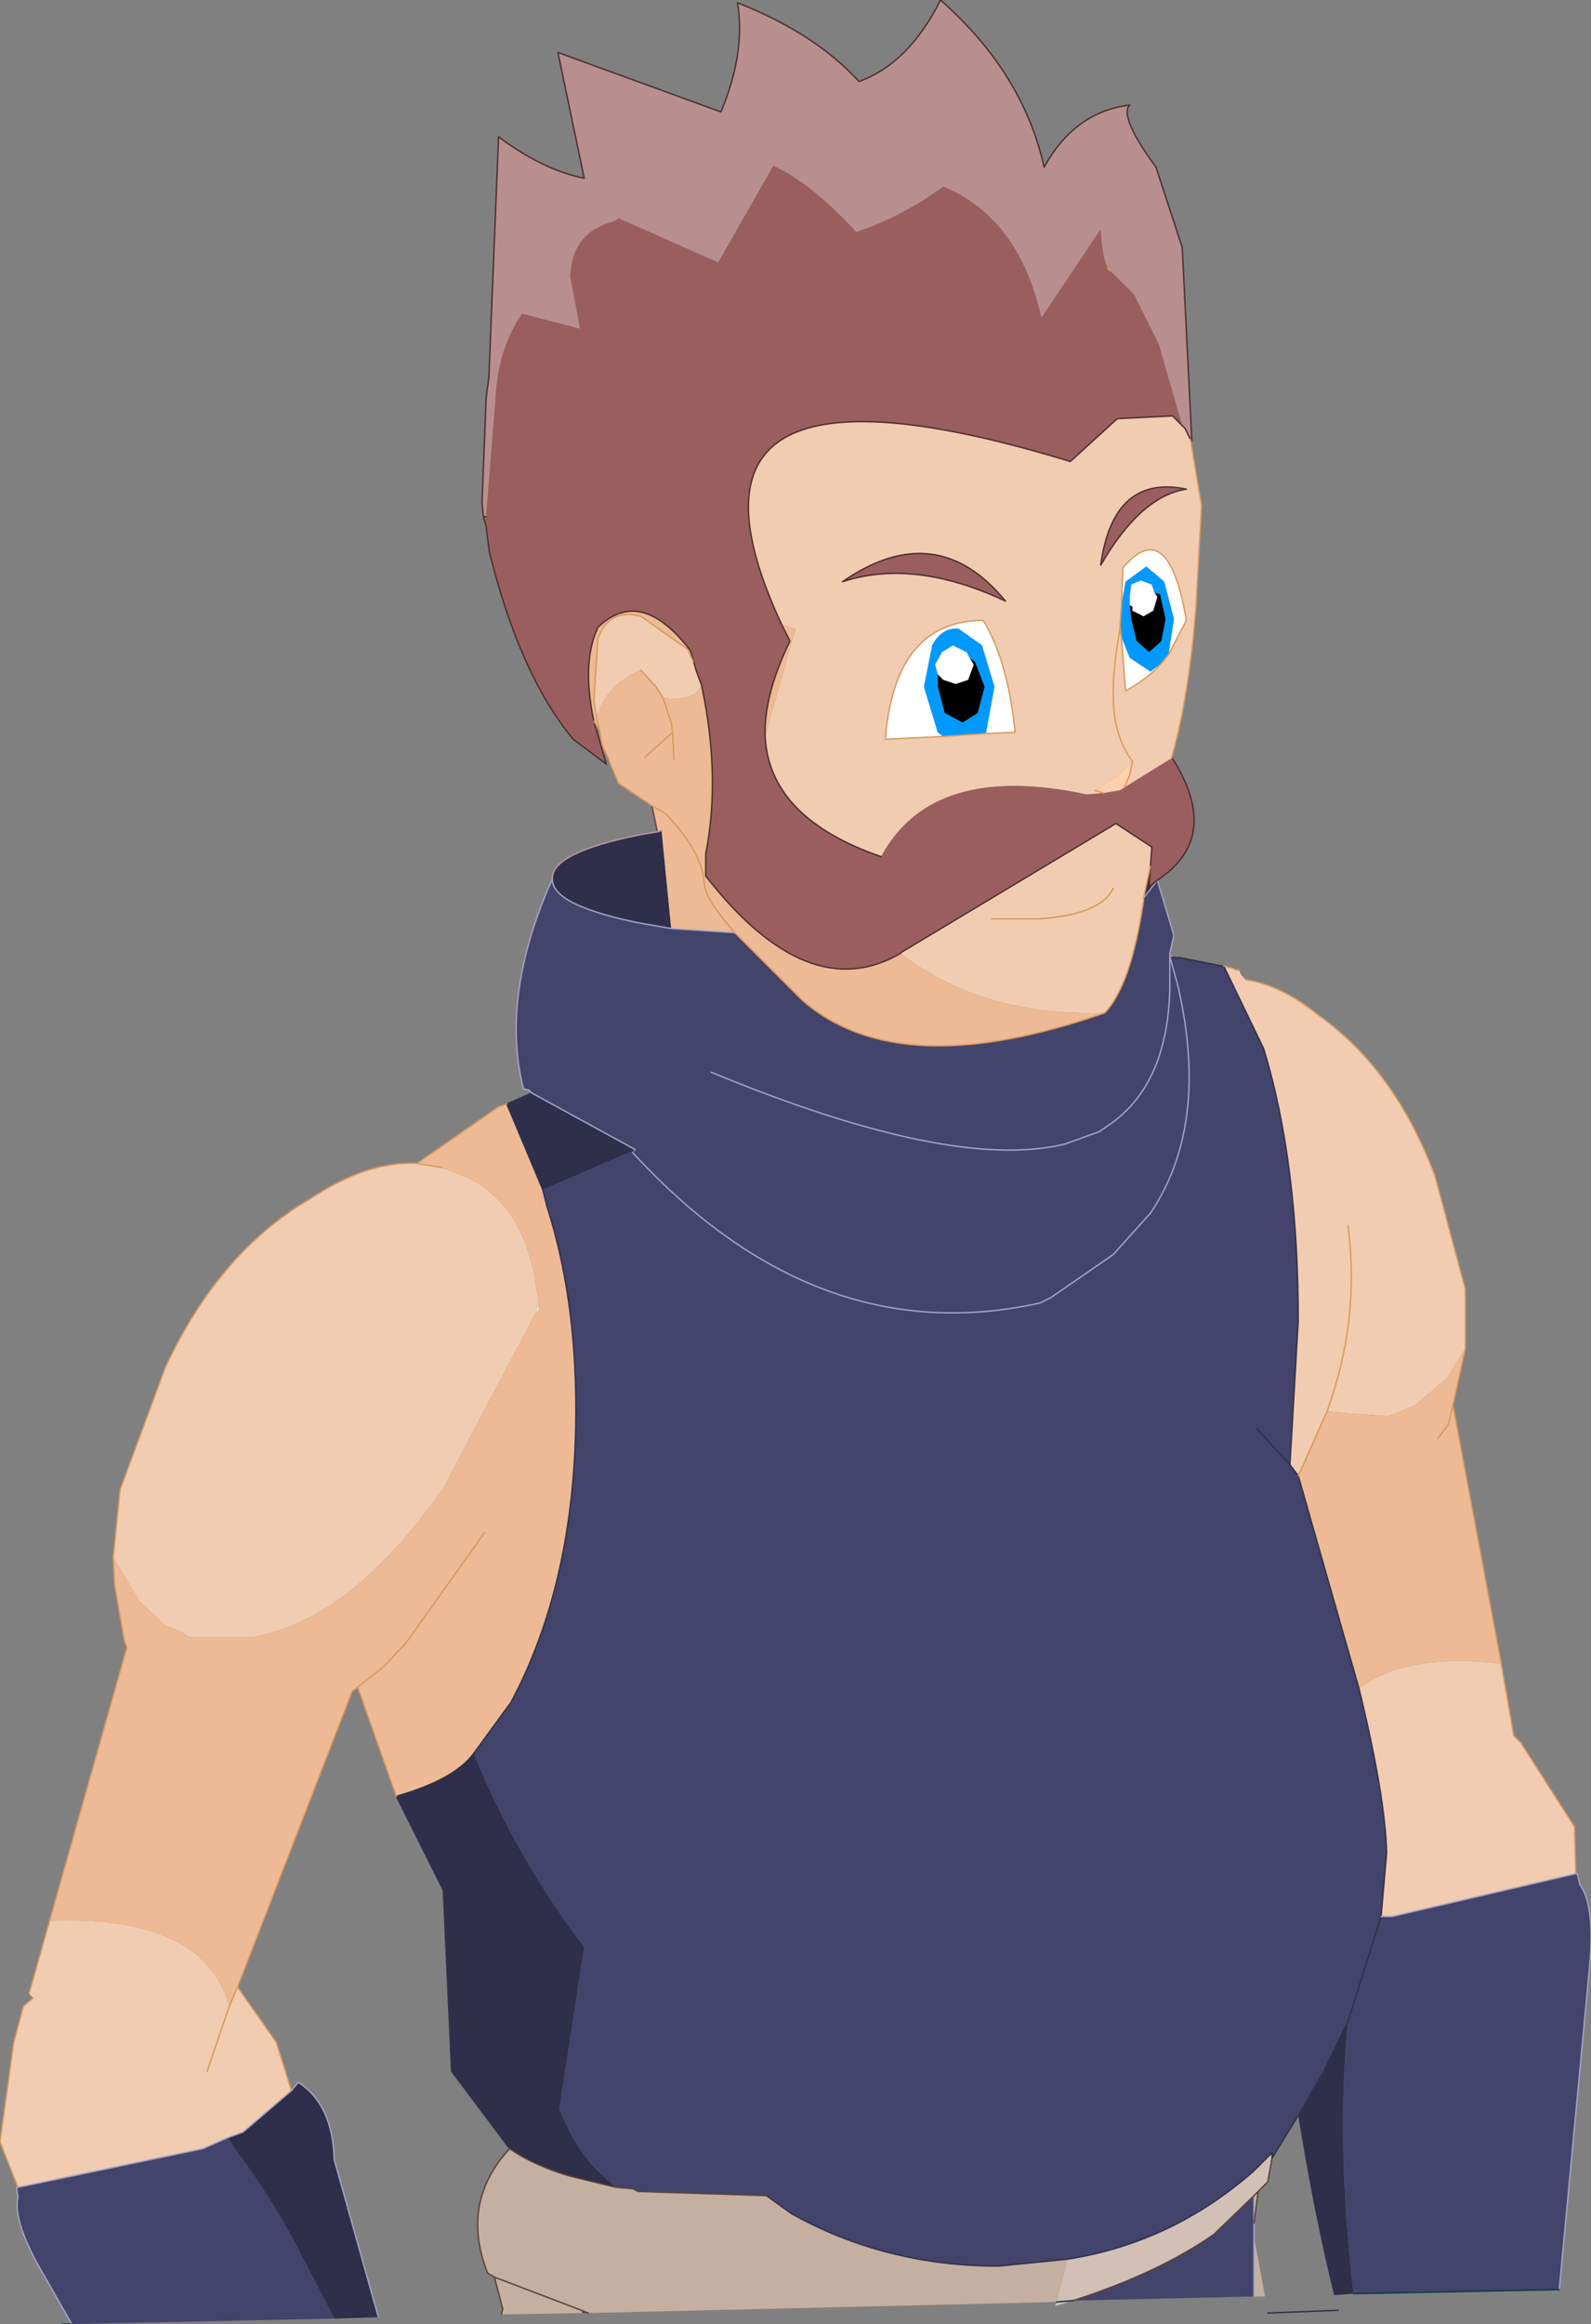 <?xml version="1.0" encoding="UTF-8" standalone="no"?>
<svg xmlns:xlink="http://www.w3.org/1999/xlink" height="84.1px" width="57.6px" xmlns="http://www.w3.org/2000/svg">
  <rect width="100%" height="100%" fill="#808080" stroke="none"/>
  <g transform="matrix(1, 0, 0, 1, 33.85, 50.6)">
    <path d="M8.05 -18.75 L8.65 -16.75 8.5 -16.1 8.5 -16.0 8.8 -14.9 Q9.95 -9.9 7.8 -6.7 L6.45 -5.2 4.2 -3.65 3.8 -3.45 Q-4.3 -1.65 -10.95 -8.9 -4.3 -1.65 3.8 -3.45 L4.2 -3.65 6.45 -5.2 7.8 -6.7 Q9.95 -9.9 8.8 -14.9 L8.5 -16.0 8.5 -14.75 Q8.4 -11.45 6.45 -10.0 L5.95 -9.65 4.7 -9.2 Q0.6 -8.2 -8.1 -11.8 0.6 -8.2 4.7 -9.2 L5.95 -9.65 6.45 -10.0 Q8.4 -11.45 8.5 -14.75 L8.5 -16.0 8.6 -15.95 8.6 -16.0 8.65 -15.95 8.85 -15.95 10.35 -15.65 10.45 -15.65 11.9 -12.65 Q13.15 -8.55 13.15 -2.8 L12.85 2.4 11.65 1.1 12.85 2.4 13.15 2.8 15.35 10.5 Q16.3 14.4 16.35 16.45 L16.15 18.75 16.55 18.75 23.2 17.2 23.25 17.2 23.35 17.6 Q23.9 18.35 23.7 20.55 L22.6 32.25 15.15 32.4 Q14.55 27.25 14.9 23.1 L14.95 22.55 14.05 24.4 13.15 25.95 12.2 27.5 12.2 27.3 11.8 27.7 11.55 27.95 Q8.6 30.55 4.8 31.15 L2.3 31.4 Q-1.8 31.4 -5.2 29.5 L-6.1 28.85 -10.75 28.7 -10.95 28.6 -11.55 28.55 -11.95 28.2 Q-12.95 27.35 -13.6 25.7 L-12.7 19.85 Q-15.15 16.65 -16.7 12.85 L-15.35 11.0 Q-13.0 6.6 -13.0 0.4 -13.0 -3.7 -14.05 -6.95 L-14.2 -7.55 -10.95 -8.95 -10.95 -8.9 -10.85 -9.0 -14.6 -11.05 -14.7 -11.15 -14.9 -11.2 Q-15.75 -14.55 -13.85 -18.8 -13.9 -17.85 -10.7 -17.2 L-9.55 -17.0 -7.25 -16.85 -4.8 -14.4 Q-1.3 -11.35 6.15 -13.95 7.1 -14.95 7.55 -18.0 L7.55 -18.1 8.05 -18.75 M11.55 29.85 L11.55 30.35 11.55 32.5 5.0 32.65 Q8.1 31.65 10.1 30.25 L11.55 28.85 11.55 29.85 M-12.55 33.1 L-12.8 33.1 -12.8 33.0 -12.55 33.1 M-21.75 33.3 L-31.25 33.5 -32.25 31.75 Q-33.4 29.8 -33.2 28.9 L-33.25 28.55 -33.2 28.55 -26.5 27.15 -25.6 26.75 -25.35 27.15 Q-24.25 28.6 -23.25 30.4 L-21.75 33.3 M14.95 22.55 L16.15 18.75 14.95 22.55" fill="#43446b" fill-rule="evenodd" stroke="none"/>
    <path d="M15.15 32.4 L14.45 32.45 Q13.75 29.65 13.15 25.95 L14.05 24.4 14.95 22.55 14.9 23.1 Q14.55 27.25 15.15 32.4 M-15.4 27.15 L-17.5 24.35 -17.8 17.8 -19.5 14.4 Q-17.4 13.8 -16.7 12.85 -15.15 16.65 -12.7 19.85 L-13.6 25.7 Q-12.95 27.35 -11.95 28.2 L-11.55 28.55 -13.2 28.15 Q-14.55 27.75 -15.4 27.15 M-23.3 25.05 L-23.05 24.75 Q-21.8 25.55 -21.75 27.55 L-20.15 33.25 -21.75 33.3 -23.25 30.4 Q-24.25 28.6 -25.35 27.15 L-25.6 26.75 -25.05 26.55 -23.3 25.05 M7.8 -19.25 L7.75 -18.5 8.05 -18.75 7.55 -18.1 7.8 -19.25 M-9.55 -17.0 L-10.7 -17.2 Q-13.9 -17.85 -13.85 -18.8 -13.9 -19.75 -10.65 -20.4 L-10.05 -20.5 -9.9 -20.55 -9.55 -17.0 M-14.6 -11.05 L-10.85 -9.0 -10.95 -8.95 -14.2 -7.55 -15.5 -10.65 -14.6 -11.05" fill="#2f2e4b" fill-rule="evenodd" stroke="none"/>
    <path d="M8.95 -35.2 L9.05 -35.1 9.25 -34.7 9.65 -32.3 9.45 -28.65 Q9.2 -25.45 8.6 -23.3 L8.55 -23.15 6.85 -22.1 7.05 -22.55 7.15 -23.05 6.65 -22.55 5.8 -22.0 6.1 -21.9 5.5 -21.85 Q-0.1 -23.05 -1.95 -19.6 -6.0 -21.0 -6.15 -23.95 L-5.05 -27.85 -5.55 -28.0 Q-10.5 -38.6 4.9 -33.9 L6.6 -35.45 8.6 -35.55 8.95 -35.2 M10.45 -15.65 L10.8 -15.55 10.9 -15.5 11.0 -15.5 11.1 -15.3 11.25 -15.15 Q12.55 -14.95 13.9 -13.85 16.65 -11.9 18.1 -8.05 L19.2 -3.95 19.2 -1.8 18.55 -0.75 17.4 0.25 16.4 0.65 14.4 0.5 14.2 0.45 13.25 2.6 13.15 2.8 12.85 2.4 13.15 -2.8 Q13.15 -8.55 11.9 -12.65 L10.45 -15.65 M20.5 9.6 L20.95 12.2 21.2 12.45 23.15 15.5 23.2 17.2 16.55 18.75 16.15 18.75 16.35 16.45 Q16.3 14.4 15.35 10.5 17.05 9.2 20.5 9.6 M-25.25 21.3 L-23.85 23.3 -23.3 25.05 -25.05 26.55 -25.6 26.75 -26.5 27.15 -33.2 28.55 -33.85 26.9 -33.35 23.3 -33.0 22.0 -32.65 21.7 -32.8 21.55 -32.05 18.9 Q-28.35 18.75 -26.65 20.2 -25.85 20.9 -25.55 22.0 L-25.25 21.3 M6.7 -27.95 L6.7 -27.85 Q6.35 -26.0 6.5 -24.7 6.65 -23.7 7.15 -23.05 6.65 -23.7 6.5 -24.7 6.35 -26.0 6.7 -27.85 L6.7 -27.95 6.75 -27.55 6.9 -25.6 Q7.65 -26.0 8.2 -26.6 L8.45 -26.9 9.1 -28.15 Q8.45 -32.0 6.8 -30.05 L6.75 -28.7 6.7 -27.95 M0.3 -23.95 L1.75 -24.05 2.9 -24.1 Q2.65 -26.65 1.75 -28.15 -1.45 -28.15 -1.8 -23.85 L0.3 -23.95 M9.1 -32.9 Q6.45 -33.45 6.0 -30.15 7.45 -32.65 9.1 -32.9 M-1.25 -16.1 L-1.2 -16.15 6.55 -20.8 7.85 -19.95 7.8 -19.25 7.55 -18.1 7.55 -18.0 Q7.1 -14.95 6.15 -13.95 1.75 -13.8 -1.25 -16.1 M2.05 -17.35 L3.75 -17.35 Q6.0 -17.5 6.45 -18.45 6.0 -17.5 3.75 -17.35 L2.05 -17.35 M14.95 -6.25 Q15.4 -2.85 14.2 0.45 15.4 -2.85 14.95 -6.25 M-8.65 -26.35 L-8.45 -25.8 Q-8.7 -25.2 -9.85 -25.35 L-10.1 -25.75 -10.65 -26.35 Q-11.95 -25.8 -12.25 -24.6 L-12.35 -25.25 -12.2 -27.5 Q-11.8 -28.6 -10.65 -28.3 L-8.95 -27.1 -8.75 -26.65 -8.65 -26.35 M-29.75 5.75 L-29.5 3.3 -27.85 -1.15 Q-25.9 -5.3 -22.65 -7.2 -20.55 -8.6 -18.75 -8.5 L-17.85 -8.35 -16.95 -8.0 Q-14.65 -6.9 -14.35 -3.35 L-14.45 -3.1 -17.8 3.25 Q-19.8 6.1 -21.9 7.5 L-22.5 7.85 Q-23.6 8.45 -24.75 8.65 L-27.0 8.65 -27.3 8.45 -27.9 8.2 -27.95 8.15 -28.8 7.35 -29.75 5.75 M-26.35 24.35 L-25.55 22.0 -26.35 24.35 M2.55 -28.85 Q0.05 -31.9 -3.35 -29.55 -0.75 -30.4 2.55 -28.85" fill="#f2ccb0" fill-rule="evenodd" stroke="none"/>
    <path d="M19.2 -1.8 L18.75 0.25 20.5 9.6 Q17.05 9.2 15.35 10.5 L13.15 2.8 13.25 2.6 14.2 0.45 14.4 0.5 16.4 0.65 17.4 0.25 18.55 -0.75 19.2 -1.8 M-19.5 14.4 L-20.9 10.45 -21.1 10.6 -25.25 21.3 -25.55 22.0 Q-25.85 20.9 -26.65 20.2 -28.35 18.75 -32.05 18.9 L-29.25 9.0 -29.3 8.9 -29.35 8.75 -29.7 6.75 -29.75 5.75 -28.8 7.35 -27.95 8.15 -27.9 8.2 -27.3 8.45 -27.0 8.65 -24.75 8.65 Q-23.6 8.45 -22.5 7.85 L-21.9 7.5 Q-19.8 6.1 -17.8 3.25 L-14.45 -3.1 -14.35 -3.2 -14.35 -3.35 Q-14.65 -6.9 -16.95 -8.0 L-17.85 -8.35 -18.75 -8.5 -15.8 -10.55 -15.5 -10.65 -14.2 -7.55 -14.05 -6.95 Q-13.0 -3.7 -13.0 0.4 -13.0 6.6 -15.35 11.0 L-16.7 12.85 Q-17.4 13.8 -19.5 14.4 M-5.55 -28.0 L-5.05 -27.85 -6.15 -23.95 Q-6.2 -25.45 -5.25 -27.4 L-5.55 -28.0 M6.15 -13.95 Q-1.3 -11.35 -4.8 -14.4 L-7.25 -16.85 -9.55 -17.0 -9.9 -20.55 -10.05 -20.5 -10.25 -21.45 -11.45 -22.25 -11.75 -22.95 -11.8 -23.1 -12.05 -23.65 -12.15 -24.2 -12.25 -24.6 -12.15 -24.2 -12.35 -24.5 Q-12.8 -26.65 -12.2 -27.9 -10.65 -29.4 -8.85 -27.05 L-8.65 -26.35 -8.75 -26.65 -8.95 -27.1 -10.65 -28.3 Q-11.8 -28.6 -12.2 -27.5 L-12.35 -25.25 -12.25 -24.6 Q-11.95 -25.8 -10.65 -26.35 L-10.1 -25.75 -9.85 -25.35 Q-8.7 -25.2 -8.45 -25.8 -7.75 -22.5 -8.3 -19.7 L-8.3 -18.9 Q-4.6 -14.15 -1.25 -16.1 1.75 -13.8 6.15 -13.95 M18.2 1.45 L18.55 1.0 18.6 0.9 18.75 0.25 18.6 0.9 18.55 1.0 18.2 1.45 M-9.45 -23.1 L-9.5 -24.1 -9.55 -24.45 -9.85 -25.35 -9.55 -24.45 -9.5 -24.1 -9.45 -23.1 M-7.25 -16.85 Q-8.3 -18.05 -8.35 -18.6 -8.4 -19.75 -9.75 -21.15 L-10.25 -21.45 -9.75 -21.15 Q-8.4 -19.75 -8.35 -18.6 -8.3 -18.05 -7.25 -16.85 M-10.5 -23.2 L-9.5 -24.1 -10.5 -23.2 M-16.3 4.85 L-19.15 8.85 -19.95 9.7 -20.9 10.45 -19.95 9.7 -19.15 8.85 -16.3 4.85" fill="#eeba95" fill-rule="evenodd" stroke="none"/>
    <path d="M-14.45 -3.1 L-14.35 -3.35 -14.35 -3.2 -14.45 -3.1" fill="#f2f2f2" fill-rule="evenodd" stroke="none"/>
    <path d="M1.25 -26.8 L1.45 -26.65 1.8 -25.75 1.55 -24.8 1.0 -24.45 0.35 -24.8 0.1 -25.75 0.1 -26.2 0.3 -26.0 0.75 -25.85 1.2 -26.0 1.4 -26.55 1.25 -26.8 M7.95 -29.15 L8.15 -29.1 8.35 -28.2 8.2 -27.4 7.75 -27.0 7.3 -27.4 7.1 -28.2 7.05 -28.7 7.15 -28.65 7.15 -28.5 7.55 -28.3 7.9 -28.5 8.05 -29.0 7.95 -29.15" fill="#000000" fill-rule="evenodd" stroke="none"/>
    <path d="M6.1 -21.9 L5.8 -22.0 6.65 -22.55 7.15 -23.05 7.05 -22.55 6.85 -22.1 6.7 -22.0 6.1 -21.9" fill="#ffd0ae" fill-rule="evenodd" stroke="none"/>
    <path d="M11.7 28.7 L11.55 29.85 11.55 28.85 11.7 28.7 M11.55 30.35 L11.95 32.5 11.55 32.5 11.55 30.35 M4.4 32.7 L-12.55 33.1 -12.8 33.0 -12.8 33.1 -15.7 33.15 -15.65 32.95 -15.95 31.8 -16.2 31.65 Q-17.2 29.1 -15.4 27.15 -14.55 27.75 -13.2 28.15 L-11.55 28.55 -10.95 28.6 -10.75 28.7 -6.1 28.85 -5.2 29.5 Q-1.8 31.4 2.3 31.4 L4.8 31.15 4.4 32.7 M-15.95 31.8 L-12.8 33.0 -15.95 31.8" fill="#c5afa0" fill-rule="evenodd" stroke="none"/>
    <path d="M12.2 27.5 L12.05 28.35 11.7 28.7 11.55 28.85 10.1 30.25 Q8.1 31.65 5.0 32.65 L4.35 32.85 4.4 32.7 4.8 31.15 Q8.6 30.55 11.55 27.95 L11.8 27.7 12.2 27.3 12.2 27.5 M5.0 32.65 L4.4 32.7 5.0 32.65" fill="#d2c0b7" fill-rule="evenodd" stroke="none"/>
    <path d="M8.5 -16.0 L8.6 -16.0 8.6 -15.95 8.5 -16.0 M-10.85 -9.0 L-10.95 -8.9 -10.95 -8.95 -10.85 -9.0" fill="#c1a49d" fill-rule="evenodd" stroke="none"/>
    <path d="M6.75 -28.7 L6.8 -30.05 Q8.45 -32.0 9.1 -28.15 L8.45 -26.9 8.65 -28.2 8.3 -29.55 7.65 -30.1 6.9 -29.55 6.75 -28.7 M8.2 -26.6 Q7.65 -26.0 6.9 -25.6 L6.75 -27.55 7.05 -26.8 7.8 -26.3 8.2 -26.6 M0.1 -26.2 L0.0 -26.55 0.25 -27.0 0.65 -27.25 1.15 -27.0 1.25 -26.8 1.4 -26.55 1.2 -26.0 0.75 -25.85 0.3 -26.0 0.1 -26.2 M1.75 -24.05 L1.85 -24.1 2.15 -25.75 1.7 -27.25 0.85 -27.85 Q0.25 -27.9 -0.1 -27.25 L-0.4 -25.75 0.1 -24.1 0.3 -23.95 -1.8 -23.85 Q-1.45 -28.15 1.75 -28.15 2.65 -26.65 2.9 -24.1 L1.75 -24.05 M7.05 -28.7 L7.05 -29.0 7.1 -29.45 7.45 -29.6 7.85 -29.45 7.95 -29.15 8.05 -29.0 7.9 -28.5 7.55 -28.3 7.15 -28.5 7.15 -28.65 7.05 -28.7" fill="#ffffff" fill-rule="evenodd" stroke="none"/>
    <path d="M6.7 -27.95 L6.75 -28.7 6.9 -29.55 7.65 -30.1 8.3 -29.55 8.65 -28.2 8.45 -26.9 8.2 -26.6 7.8 -26.3 7.05 -26.8 6.75 -27.55 6.7 -27.95 M1.25 -26.8 L1.15 -27.0 0.65 -27.25 0.25 -27.0 0.0 -26.55 0.1 -26.2 0.1 -25.75 0.35 -24.8 1.0 -24.45 1.55 -24.8 1.8 -25.75 1.45 -26.65 1.25 -26.8 M0.3 -23.95 L0.1 -24.1 -0.4 -25.75 -0.1 -27.25 Q0.25 -27.9 0.85 -27.85 L1.7 -27.25 2.15 -25.75 1.85 -24.1 1.75 -24.05 0.3 -23.95 M7.95 -29.15 L7.85 -29.45 7.45 -29.6 7.1 -29.45 7.05 -29.0 7.05 -28.7 7.1 -28.2 7.3 -27.4 7.75 -27.0 8.2 -27.4 8.35 -28.2 8.15 -29.1 7.95 -29.15" fill="#0099ff" fill-rule="evenodd" stroke="none"/>
    <path d="M-16.35 -31.9 L-16.4 -32.4 -16.25 -36.2 -16.15 -36.95 -15.8 -45.65 Q-14.2 -44.45 -12.7 -44.15 L-13.65 -48.7 -7.75 -46.55 Q-6.85 -48.7 -7.15 -50.5 -4.35 -49.4 -2.75 -47.65 -0.95 -48.3 0.2 -50.6 3.2 -47.95 3.95 -44.55 5.05 -46.55 7.05 -46.8 6.65 -46.4 8.0 -44.55 L8.95 -41.65 9.3 -34.65 9.25 -34.7 9.05 -35.1 8.95 -35.2 8.1 -38.15 7.2 -39.95 6.35 -40.8 6.25 -40.9 Q6.05 -41.3 6.0 -42.3 L3.85 -39.1 Q3.05 -42.7 0.3 -43.85 -1.2 -42.75 -2.85 -42.2 -4.45 -43.95 -5.85 -44.6 L-7.85 -41.1 -11.45 -42.7 -11.6 -42.6 Q-13.15 -42.2 -13.2 -40.6 L-12.85 -38.7 -14.95 -39.25 Q-15.8 -38.0 -15.9 -36.3 L-16.25 -31.9 -16.35 -31.9" fill="#b98e8e" fill-rule="evenodd" stroke="none"/>
    <path d="M-16.35 -31.9 L-16.25 -31.9 -15.9 -36.3 Q-15.8 -38.0 -14.95 -39.25 L-12.85 -38.7 -13.2 -40.6 Q-13.15 -42.2 -11.6 -42.6 L-11.45 -42.7 -7.85 -41.1 -5.85 -44.6 Q-4.45 -43.95 -2.85 -42.2 -1.2 -42.75 0.3 -43.85 3.05 -42.7 3.85 -39.1 L6.0 -42.3 Q6.05 -41.3 6.25 -40.9 L6.35 -40.8 7.2 -39.95 8.1 -38.15 8.95 -35.2 8.6 -35.55 6.6 -35.45 4.9 -33.9 Q-10.5 -38.6 -5.55 -28.0 L-5.25 -27.4 Q-6.2 -25.45 -6.15 -23.95 -6.0 -21.0 -1.95 -19.6 -0.1 -23.05 5.5 -21.85 L6.1 -21.9 6.7 -22.0 6.85 -22.1 8.55 -23.15 8.6 -23.15 Q10.4 -20.3 8.05 -18.75 L7.75 -18.5 7.8 -19.25 7.85 -19.95 6.55 -20.8 -1.2 -16.15 -1.25 -16.1 Q-4.6 -14.15 -8.3 -18.9 L-8.3 -19.7 Q-7.75 -22.5 -8.45 -25.8 L-8.65 -26.35 -8.85 -27.05 Q-10.65 -29.4 -12.2 -27.9 -12.8 -26.65 -12.35 -24.5 L-11.9 -22.95 -13.1 -23.85 Q-15.05 -26.2 -16.15 -30.7 L-16.15 -30.75 -16.25 -31.55 -16.35 -31.9 M9.1 -32.9 Q7.45 -32.65 6.0 -30.15 6.45 -33.45 9.1 -32.9 M2.55 -28.85 Q-0.75 -30.4 -3.35 -29.55 0.05 -31.9 2.55 -28.85" fill="#9b5e5e" fill-rule="evenodd" stroke="none"/>
    <path d="M8.6 -16.0 L8.65 -15.95 8.85 -15.95 10.35 -15.65 10.45 -15.65 M13.15 25.95 L12.2 27.5 M-15.4 27.15 L-17.5 24.35 -17.8 17.8 -19.5 14.4 M12.85 2.4 L13.15 -2.8 Q13.15 -8.55 11.9 -12.65 L10.45 -15.65 M8.6 -16.0 L8.6 -15.95 8.5 -16.0 M13.15 2.8 L15.35 10.5 M12.85 2.4 L11.65 1.1 M13.15 2.8 L12.85 2.4 M14.95 22.55 L14.05 24.4 13.15 25.95 M16.15 18.75 L14.95 22.55 M16.15 18.75 L16.35 16.45 Q16.3 14.4 15.35 10.5 M4.8 31.15 Q8.6 30.55 11.55 27.95 L11.8 27.7 12.2 27.3 12.2 27.5 M14.6 33.0 L12.05 33.1 M-6.1 28.85 L-5.2 29.5 Q-1.8 31.4 2.3 31.4 L4.8 31.15 M-15.5 -10.65 L-14.6 -11.05 M-14.2 -7.55 L-14.05 -6.95 Q-13.0 -3.7 -13.0 0.4 -13.0 6.6 -15.35 11.0 L-16.7 12.85 Q-17.4 13.8 -19.5 14.4 M-14.2 -7.55 L-15.5 -10.65 M-10.95 -8.9 L-10.95 -8.95" fill="none" stroke="#2f314a" stroke-linecap="round" stroke-linejoin="round" stroke-width="0.05"/>
    <path d="M8.05 -18.75 L8.65 -16.75 8.5 -16.1 M23.2 17.2 L23.25 17.2 23.35 17.6 Q23.9 18.35 23.7 20.55 L22.6 32.25 M11.55 29.85 L11.55 30.35 11.55 32.5 M-23.3 25.05 L-23.05 24.75 Q-21.8 25.55 -21.75 27.55 L-20.15 33.25 M8.05 -18.75 L7.55 -18.1 M-7.25 -16.85 L-9.55 -17.0 -10.7 -17.2 Q-13.9 -17.85 -13.85 -18.8 -15.75 -14.55 -14.9 -11.2 L-14.7 -11.15 -14.6 -11.05 -10.85 -9.0 M-10.95 -8.9 Q-4.3 -1.65 3.8 -3.45 L4.2 -3.65 6.45 -5.2 7.8 -6.7 Q9.95 -9.9 8.8 -14.9 L8.5 -16.0 8.5 -14.75 Q8.4 -11.45 6.45 -10.0 L5.95 -9.65 4.7 -9.2 Q0.6 -8.2 -8.1 -11.8 M23.2 17.2 L16.55 18.75 16.15 18.75 M11.55 28.85 L11.55 29.85 M-33.2 28.55 L-26.5 27.15 -25.6 26.75 -25.05 26.55 -23.3 25.05 M-33.2 28.55 L-33.25 28.55 -33.2 28.9 Q-33.4 29.8 -32.25 31.75 L-31.25 33.5 M-12.8 33.0 L-12.8 33.1" fill="none" stroke="#a2a5c4" stroke-linecap="round" stroke-linejoin="round" stroke-width="0.05"/>
    <path d="M-10.25 -21.45 L-10.05 -20.5" fill="none" stroke="#674743" stroke-linecap="round" stroke-linejoin="round" stroke-width="0.05"/>
    <path d="M12.2 27.5 L12.05 28.35 11.7 28.7 11.55 29.85 M-15.7 33.15 L-15.65 32.95 -15.95 31.8 -16.2 31.65 Q-17.2 29.1 -15.4 27.15 -14.55 27.75 -13.2 28.15 L-11.55 28.55 -10.95 28.6 -10.75 28.7 -6.1 28.85 M11.7 28.7 L11.55 28.85 M5.0 32.65 Q8.1 31.65 10.1 30.25 L11.55 28.85 M-12.55 33.1 L-12.8 33.0 -15.95 31.8" fill="none" stroke="#594337" stroke-linecap="round" stroke-linejoin="round" stroke-width="0.05"/>
    <path d="M8.5 -16.1 L8.5 -16.0 8.6 -16.0 M-9.9 -20.55 L-10.05 -20.5 -10.65 -20.4 Q-13.9 -19.75 -13.85 -18.8" fill="none" stroke="#bc9898" stroke-linecap="round" stroke-linejoin="round" stroke-width="0.05"/>
    <path d="M9.25 -34.7 L9.3 -34.65 8.95 -41.65 8.0 -44.55 Q6.65 -46.4 7.05 -46.8 5.05 -46.55 3.95 -44.55 3.2 -47.95 0.2 -50.6 -0.95 -48.3 -2.75 -47.65 -4.35 -49.4 -7.15 -50.5 -6.85 -48.7 -7.75 -46.55 L-13.65 -48.7 -12.7 -44.15 Q-14.2 -44.45 -15.8 -45.65 L-16.15 -36.95 -16.25 -36.2 -16.4 -32.4 -16.35 -31.9 -16.25 -31.9 M8.95 -35.2 L9.05 -35.1 9.25 -34.7 M8.6 -23.15 Q10.4 -20.3 8.05 -18.75 M8.95 -35.2 L8.6 -35.55 6.6 -35.45 4.9 -33.9 Q-10.5 -38.6 -5.55 -28.0 L-5.25 -27.4 Q-6.2 -25.45 -6.15 -23.95 -6.0 -21.0 -1.95 -19.6 M9.1 -32.9 Q6.45 -33.45 6.0 -30.15 7.45 -32.65 9.1 -32.9 M-1.25 -16.1 L-1.2 -16.15 6.55 -20.8 7.85 -19.95 7.8 -19.25 7.75 -18.5 8.05 -18.75 M-16.35 -31.9 L-16.25 -31.55 -16.15 -30.75 -16.15 -30.7 Q-15.05 -26.2 -13.1 -23.85 L-11.9 -22.95 -12.35 -24.5 Q-12.8 -26.65 -12.2 -27.9 -10.65 -29.4 -8.85 -27.05 L-8.65 -26.35 -8.45 -25.8 Q-7.75 -22.5 -8.3 -19.7 L-8.3 -18.9 Q-4.6 -14.15 -1.25 -16.1 M2.55 -28.85 Q-0.75 -30.4 -3.35 -29.55 0.05 -31.9 2.55 -28.85" fill="none" stroke="#4b2e2e" stroke-linecap="round" stroke-linejoin="round" stroke-width="0.05"/>
    <path d="M6.25 -40.9 L6.35 -40.8 M9.25 -34.7 L9.65 -32.3 9.45 -28.65 Q9.2 -25.45 8.6 -23.3 L8.55 -23.15 M10.45 -15.65 L10.8 -15.55 10.9 -15.5 11.0 -15.5 M11.25 -15.15 Q12.55 -14.95 13.9 -13.85 16.65 -11.9 18.1 -8.05 L19.2 -3.95 19.2 -1.8 18.75 0.25 20.5 9.6 20.95 12.2 21.2 12.45 23.15 15.5 23.2 17.2 M-19.5 14.4 L-20.9 10.45 -21.1 10.6 -25.25 21.3 -23.85 23.3 -23.3 25.05 M6.1 -21.9 L5.8 -22.0 M7.15 -23.05 Q6.65 -23.7 6.5 -24.7 6.35 -26.0 6.7 -27.85 L6.7 -27.95 6.75 -28.7 6.8 -30.05 Q8.45 -32.0 9.1 -28.15 L8.45 -26.9 8.2 -26.6 Q7.65 -26.0 6.9 -25.6 L6.75 -27.55 6.7 -27.95 M0.3 -23.95 L1.75 -24.05 2.9 -24.1 Q2.65 -26.65 1.75 -28.15 -1.45 -28.15 -1.8 -23.85 L0.3 -23.95 M6.85 -22.1 L7.05 -22.55 7.15 -23.05 M7.55 -18.1 L7.55 -18.0 Q7.1 -14.95 6.15 -13.95 -1.3 -11.35 -4.8 -14.4 L-7.25 -16.85 M6.45 -18.45 Q6.0 -17.5 3.75 -17.35 L2.05 -17.35 M7.55 -18.1 L7.8 -19.25 M14.2 0.45 L13.25 2.6 13.15 2.8 M18.75 0.25 L18.6 0.9 18.55 1.0 18.2 1.45 M14.2 0.45 Q15.4 -2.85 14.95 -6.25 M-12.25 -24.6 L-12.35 -25.25 -12.2 -27.5 Q-11.8 -28.6 -10.65 -28.3 L-8.95 -27.1 -8.75 -26.65 M-9.85 -25.35 L-9.55 -24.45 -9.5 -24.1 -9.45 -23.1 M-9.85 -25.35 L-10.1 -25.75 -10.65 -26.35 M-12.25 -24.6 L-12.15 -24.2 -12.05 -23.65 -11.8 -23.1 -11.75 -22.95 -11.45 -22.25 -10.25 -21.45 -9.75 -21.15 Q-8.4 -19.75 -8.35 -18.6 -8.3 -18.05 -7.25 -16.85 M-18.75 -8.5 Q-20.55 -8.6 -22.65 -7.2 -25.9 -5.3 -27.85 -1.15 L-29.5 3.3 -29.75 5.75 -29.7 6.75 -29.35 8.75 -29.3 8.9 -29.25 9.0 -32.05 18.9 -32.8 21.55 M-17.85 -8.35 L-18.75 -8.5 -15.8 -10.55 -15.5 -10.65 M-12.35 -24.5 L-12.15 -24.2 M-9.5 -24.1 L-10.5 -23.2 M-20.9 10.45 L-19.95 9.7 -19.15 8.85 -16.3 4.85 M-25.55 22.0 L-25.25 21.3 M-32.65 21.7 L-33.0 22.0 -33.35 23.3 -33.85 26.9 -33.2 28.55 M-25.55 22.0 L-26.35 24.35" fill="none" stroke="#d7995e" stroke-linecap="round" stroke-linejoin="round" stroke-width="0.05"/>
    <path d="M22.6 32.25 L15.15 32.4 M-31.25 33.5 L-31.6 33.5 M4.4 32.7 L5.0 32.65" fill="none" stroke="#103a45" stroke-linecap="round" stroke-linejoin="round" stroke-width="0.05"/>
  </g>
</svg>
